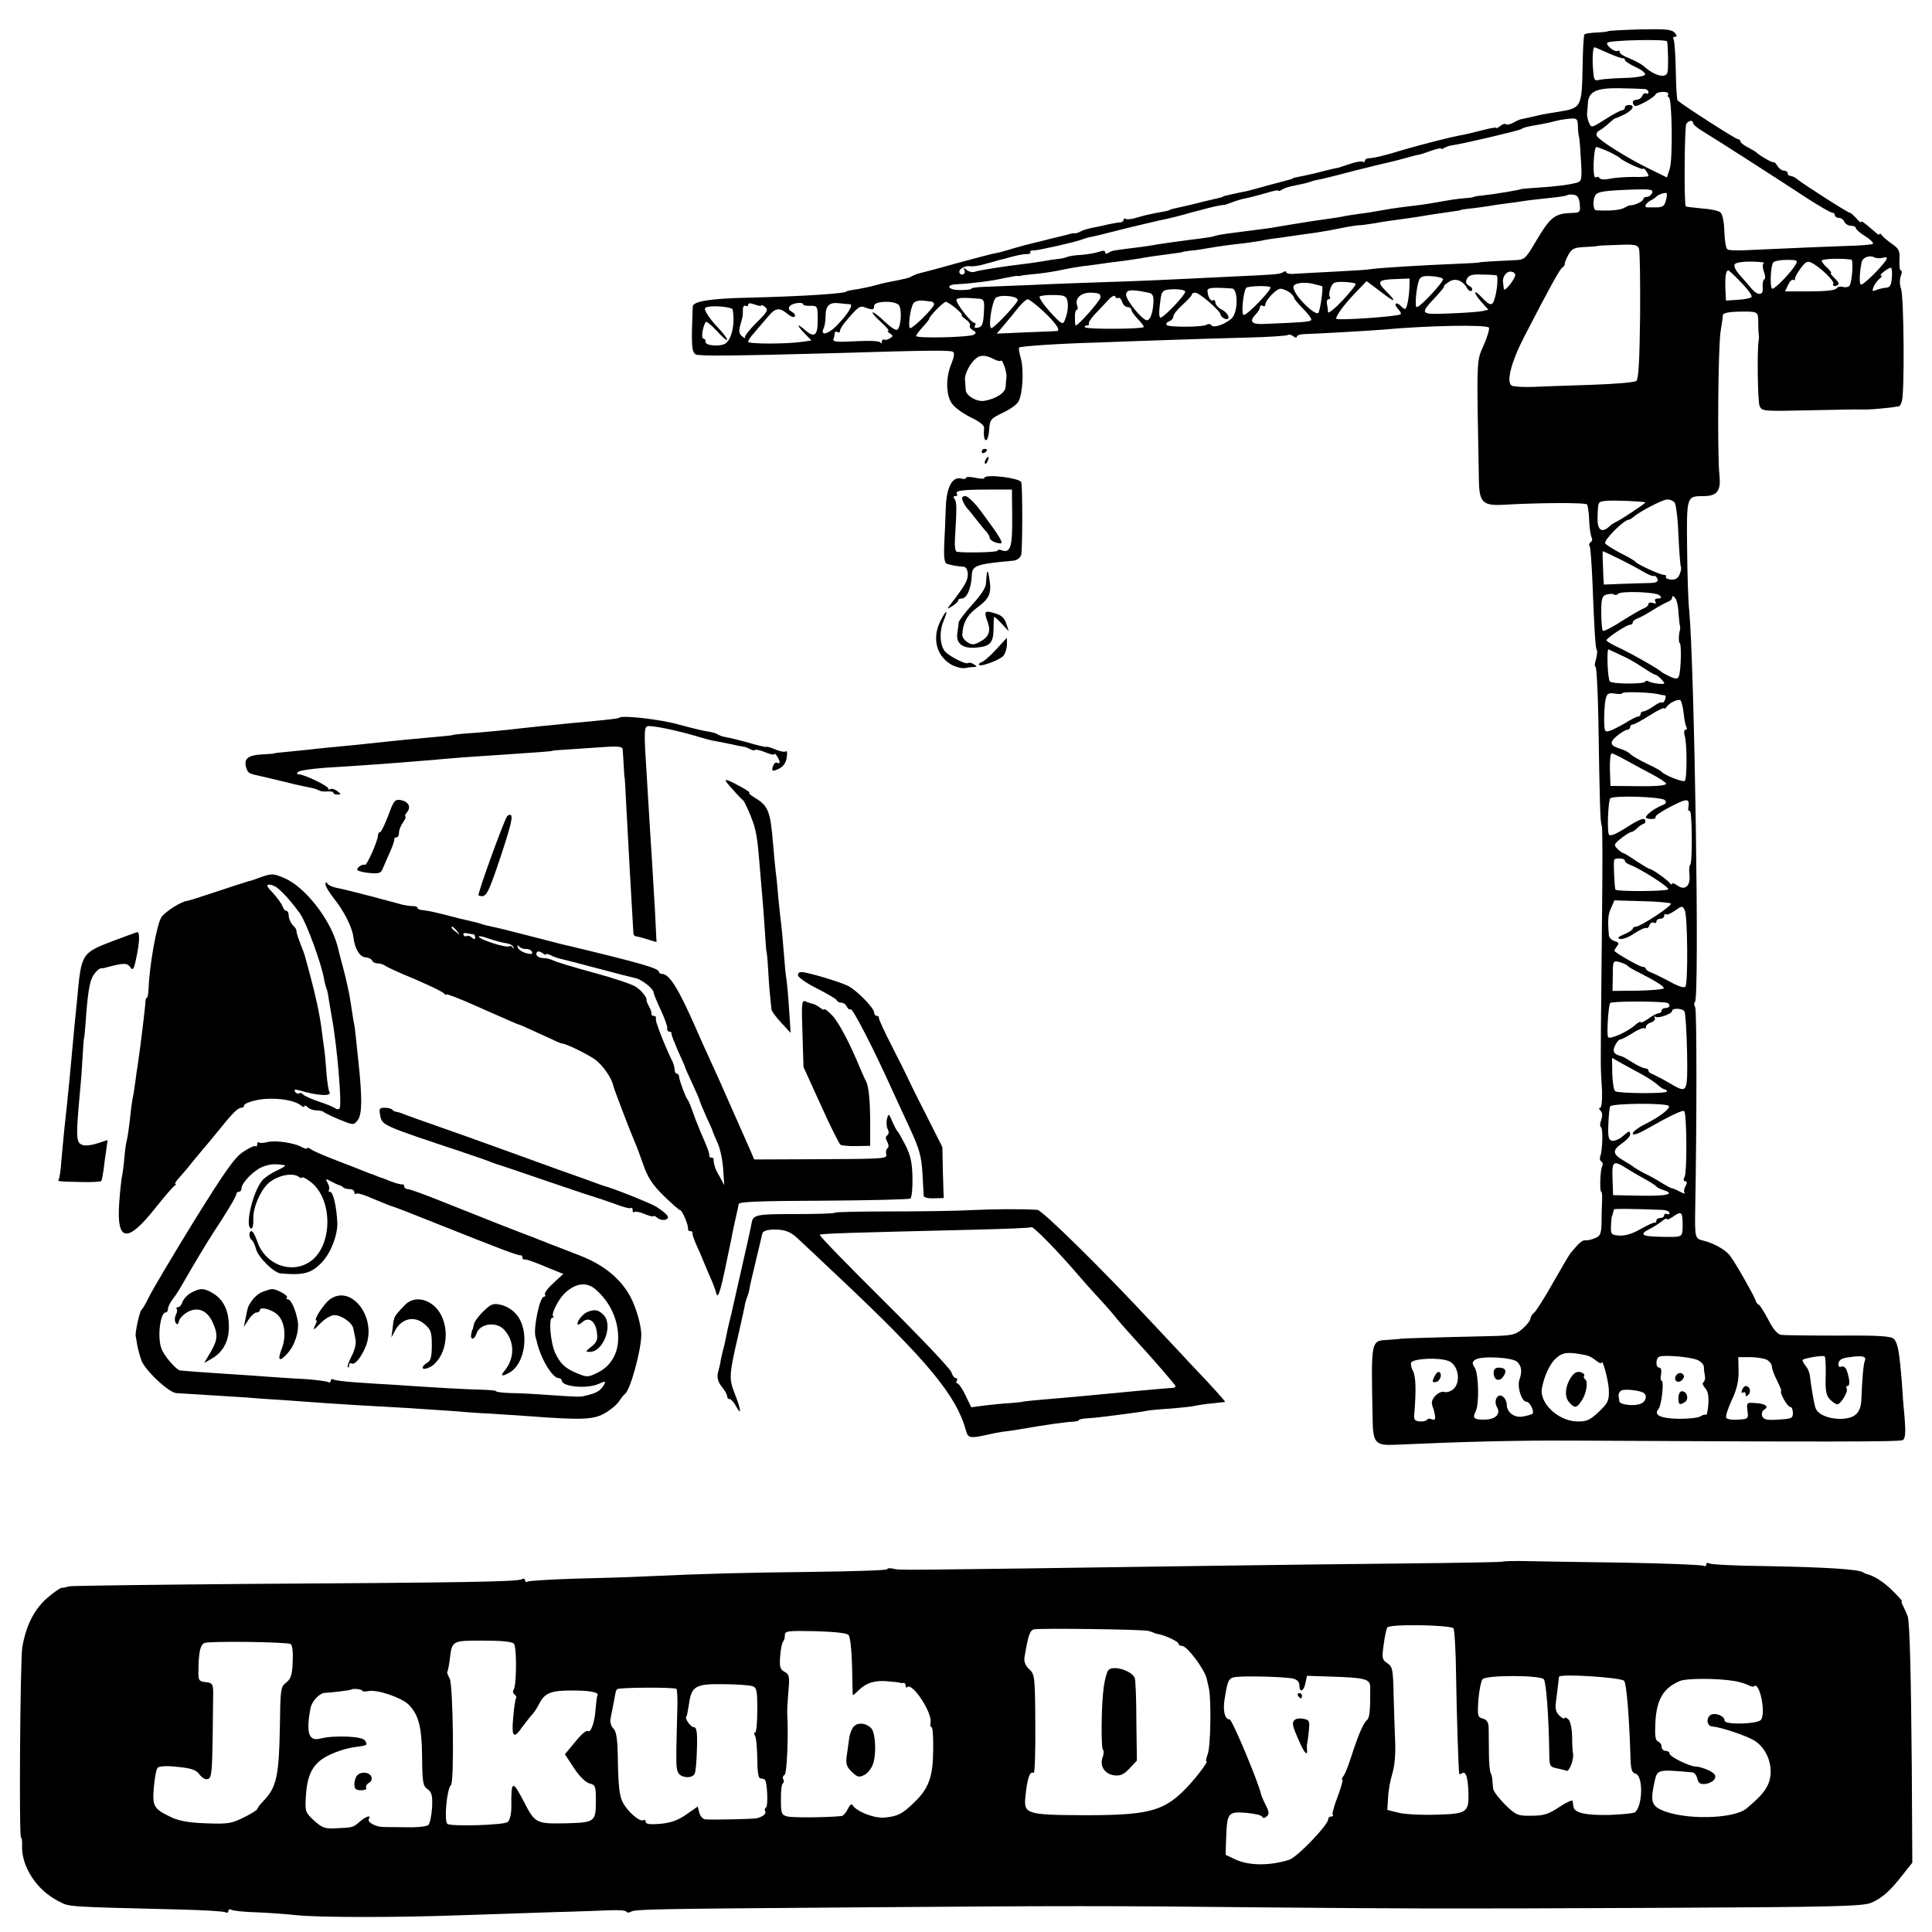 <?xml version="1.0" standalone="no"?>
<!DOCTYPE svg PUBLIC "-//W3C//DTD SVG 20010904//EN"
 "http://www.w3.org/TR/2001/REC-SVG-20010904/DTD/svg10.dtd">
<svg version="1.0" xmlns="http://www.w3.org/2000/svg"
 width="736pt" height="736pt" viewBox="0 0 736 736"
 preserveAspectRatio="xMidYMid meet">
<g transform="translate(0,736) scale(0.1,-0.1)"
fill="#000000" stroke="none">
<path d="M6125 7241 c-2 -2 -22 -4 -44 -5 -22 -1 -43 -4 -45 -7 -3 -3 -6 -57
-7 -120 -3 -158 -4 -161 -93 -175 -21 -3 -48 -8 -60 -10 -34 -8 -70 -16 -81
-18 -5 -1 -20 -7 -31 -14 -12 -6 -24 -9 -27 -5 -4 3 -13 0 -22 -7 -8 -7 -15
-10 -15 -7 0 3 -26 -2 -57 -10 -32 -8 -67 -17 -78 -18 -33 -6 -145 -34 -220
-56 -71 -22 -110 -31 -132 -32 -7 0 -13 -4 -13 -9 0 -5 -4 -7 -9 -4 -5 3 -27
-1 -50 -9 -23 -8 -43 -14 -46 -15 -3 0 -6 0 -7 -1 -2 0 -10 -2 -18 -4 -8 -2
-35 -8 -60 -15 -25 -6 -54 -12 -65 -14 -11 -2 -20 -4 -20 -5 0 -2 -7 -4 -15
-6 -8 -2 -42 -11 -75 -20 -33 -9 -64 -18 -70 -19 -5 -2 -28 -7 -50 -11 -55
-12 -55 -12 -57 -15 -2 -1 -10 -3 -18 -5 -8 -2 -35 -8 -60 -14 -41 -11 -70
-17 -110 -26 -8 -2 -15 -4 -15 -5 0 -2 -15 -5 -60 -13 -16 -3 -45 -10 -64 -16
-19 -6 -38 -8 -42 -5 -5 3 -9 1 -9 -4 0 -5 -6 -9 -12 -9 -7 0 -26 -4 -43 -7
-16 -4 -43 -10 -60 -13 -16 -3 -38 -9 -47 -14 -9 -5 -21 -9 -25 -8 -4 1 -10 0
-13 -1 -6 -2 -16 -5 -80 -20 -25 -7 -53 -13 -64 -16 -10 -2 -44 -11 -75 -20
-31 -10 -63 -18 -71 -19 -8 -1 -76 -19 -150 -39 -74 -21 -139 -38 -145 -39 -5
-2 -15 -6 -21 -9 -10 -7 -24 -10 -91 -23 -16 -3 -36 -8 -45 -11 -21 -6 -64
-15 -93 -19 -11 -2 -20 -4 -20 -5 0 -8 -166 -19 -375 -24 -143 -3 -209 -14
-211 -33 0 -5 -2 -46 -3 -91 -1 -66 2 -85 14 -92 14 -7 135 -6 540 5 353 11
429 11 440 5 7 -4 5 -19 -5 -44 -23 -53 -22 -122 2 -154 10 -15 43 -38 71 -52
32 -15 52 -30 51 -40 -3 -30 1 -51 9 -46 4 2 9 19 10 37 3 42 5 44 57 69 25
12 50 30 55 41 16 28 21 119 9 163 -6 21 -9 40 -7 42 6 5 147 15 293 19 72 3
198 7 280 10 83 3 217 7 298 9 82 2 151 7 154 10 3 3 12 1 20 -5 7 -6 13 -7
13 -2 0 5 10 9 23 10 65 2 250 13 302 17 174 16 395 20 407 8 3 -4 -5 -34 -20
-67 -28 -65 -27 -40 -18 -522 2 -76 16 -90 91 -86 141 8 316 9 321 1 3 -5 7
-32 8 -61 1 -29 6 -58 9 -64 4 -7 3 -14 -3 -18 -6 -4 -8 -11 -4 -16 3 -5 7
-62 10 -127 8 -206 12 -263 17 -268 3 -3 1 -19 -3 -35 -5 -16 -6 -29 -2 -29 4
0 9 -91 11 -202 5 -318 7 -394 13 -404 3 -5 3 -155 1 -334 -4 -393 -6 -569 -4
-605 0 -5 2 -38 4 -72 1 -37 -2 -63 -7 -63 -6 0 -5 -5 1 -11 8 -8 8 -20 3 -35
-5 -13 -6 -25 -1 -28 8 -5 6 -88 -3 -112 -3 -7 -1 -16 5 -19 5 -4 6 -11 3 -17
-8 -12 -11 -98 -4 -98 3 0 4 -17 3 -37 -1 -21 -2 -59 -2 -84 -1 -38 -5 -48
-23 -55 -13 -6 -30 -10 -38 -9 -13 1 -24 -9 -58 -50 -4 -5 -34 -56 -66 -112
-31 -56 -64 -107 -72 -114 -8 -6 -14 -17 -14 -23 0 -6 -13 -23 -30 -38 -27
-23 -38 -26 -122 -28 -224 -5 -343 -9 -343 -10 0 -1 -20 -2 -44 -4 -70 -4 -68
6 -62 -303 1 -89 11 -100 82 -97 265 12 463 17 679 16 970 -5 1247 -5 1259 2
9 6 11 27 7 80 -4 39 -9 103 -11 141 -9 111 -15 149 -30 164 -11 11 -54 14
-212 13 -109 0 -208 1 -219 3 -14 3 -31 24 -49 60 -16 30 -32 55 -35 55 -4 0
-10 8 -13 18 -7 20 -75 140 -97 169 -17 22 -61 47 -102 57 -31 7 -32 11 -30
126 6 323 6 748 0 762 -5 9 -5 19 -1 21 18 11 -2 1277 -22 1492 -4 33 -7 140
-8 238 -2 197 -2 197 62 197 53 0 68 20 61 82 -8 77 -5 495 5 548 4 25 8 51 8
58 0 10 22 15 82 15 50 0 53 -2 53 -40 0 -21 1 -42 2 -48 1 -5 1 -14 0 -20 -7
-30 -4 -233 3 -251 9 -21 13 -21 191 -17 99 2 187 4 194 3 6 0 18 0 25 0 19 0
101 8 107 10 3 1 8 2 12 1 4 0 10 9 13 20 11 33 8 401 -3 429 -5 14 -6 35 -1
48 5 12 5 22 0 22 -4 0 -6 18 -5 40 2 35 -2 43 -30 62 -17 12 -34 27 -38 33
-4 5 -8 7 -8 3 0 -5 -9 0 -19 10 -37 32 -51 43 -51 36 0 -4 -9 3 -19 15 -11
12 -21 21 -23 20 -3 -3 -183 112 -205 131 -7 5 -17 10 -23 10 -5 0 -10 5 -10
10 0 6 -7 10 -15 10 -7 0 -18 8 -24 18 -5 9 -12 16 -15 14 -6 -2 -54 26 -66
38 -3 3 -17 11 -32 19 -16 8 -28 18 -28 23 0 4 -5 8 -10 8 -8 0 -206 127 -229
147 -3 2 -6 52 -7 112 -1 60 -5 114 -8 120 -4 6 -2 11 5 11 8 0 8 4 -1 15 -11
13 -35 15 -132 13 -66 -2 -121 -5 -123 -7z m226 -39 c4 -21 5 -109 1 -119 -8
-23 -52 -10 -90 25 -8 7 -32 20 -53 29 -22 8 -39 19 -39 25 0 5 -3 7 -8 4 -10
-6 -45 21 -39 31 6 10 226 15 228 5z m-225 -44 c27 -12 52 -21 57 -20 4 1 7
-2 7 -6 0 -5 18 -17 40 -27 22 -10 39 -23 37 -29 -2 -6 -35 -12 -77 -13 -40
-1 -83 -4 -96 -7 -20 -5 -22 -2 -25 37 -4 41 -1 87 5 87 2 0 25 -10 52 -22z
m137 -137 c9 0 17 -6 17 -12 0 -5 -4 -8 -9 -5 -5 3 -11 -1 -15 -9 -3 -8 -12
-15 -21 -15 -15 0 -20 -12 -8 -23 6 -7 76 31 81 45 2 4 15 8 28 8 14 0 22 -4
19 -10 -3 -5 -2 -10 2 -10 13 0 16 -235 4 -273 l-11 -33 -73 36 c-83 41 -181
103 -193 121 -5 8 -1 17 11 23 10 6 27 19 37 29 10 9 20 17 23 17 3 0 19 7 35
15 32 17 40 35 15 35 -8 0 -15 -4 -15 -10 0 -5 -5 -10 -10 -10 -6 0 -35 -15
-64 -34 -53 -34 -54 -34 -63 -13 -5 12 -8 28 -7 35 1 6 2 23 3 37 2 46 31 60
118 59 43 -1 86 -2 96 -3z m-252 -138 c0 -16 2 -37 5 -48 2 -11 5 -53 7 -92 4
-62 2 -73 -13 -78 -25 -8 -85 -16 -155 -20 -33 -2 -60 -5 -60 -5 0 -3 -102
-20 -150 -25 -16 -1 -30 -4 -30 -5 0 -1 -16 -4 -35 -5 -33 -3 -53 -6 -125 -19
-16 -3 -52 -8 -80 -11 -27 -3 -61 -8 -75 -10 -73 -13 -98 -17 -125 -20 -16 -2
-39 -6 -51 -8 -12 -3 -45 -8 -74 -12 -29 -4 -62 -9 -74 -11 -11 -2 -36 -6 -56
-9 -20 -3 -47 -8 -60 -10 -14 -3 -45 -7 -70 -10 -25 -3 -63 -8 -85 -11 -43 -5
-80 -12 -80 -14 0 -1 -35 -7 -95 -14 -46 -6 -119 -16 -150 -22 -14 -2 -47 -7
-75 -10 -71 -9 -69 -9 -82 -17 -7 -5 -13 -4 -13 2 0 7 -8 7 -23 2 -13 -5 -44
-10 -68 -12 -24 -1 -48 -5 -54 -8 -5 -2 -19 -6 -31 -7 -12 -1 -39 -5 -60 -9
-22 -4 -52 -8 -69 -10 -83 -10 -175 -24 -194 -31 -7 -2 -21 1 -29 8 -11 9 -14
9 -9 1 4 -6 3 -14 -2 -17 -5 -4 -12 -2 -15 3 -8 13 17 30 39 27 11 -2 38 2 60
9 22 6 45 12 50 14 6 1 28 7 50 13 22 6 48 11 58 10 9 0 15 3 12 7 -2 5 3 8
13 7 17 0 152 30 182 41 8 3 23 8 33 10 10 1 73 17 140 34 67 16 133 32 147
34 14 3 59 14 100 26 41 11 84 22 95 24 11 2 21 4 23 4 1 1 3 1 5 0 1 0 14 4
30 10 15 6 38 13 50 15 12 2 46 11 75 19 28 9 52 14 52 11 0 -3 6 -2 13 3 13
8 19 10 62 19 17 3 37 8 45 11 8 3 22 7 30 8 8 1 70 16 137 34 67 17 130 32
140 34 10 2 36 9 58 15 22 6 43 12 47 12 4 0 26 7 48 15 22 8 40 12 40 9 0 -3
6 -2 13 3 6 4 21 9 32 10 38 5 250 55 260 61 11 7 24 10 72 18 18 3 44 9 59
13 15 4 40 8 56 9 24 2 28 -1 29 -25z m439 8 c0 -5 17 -20 38 -32 45 -27 285
-181 399 -256 45 -29 87 -53 92 -53 6 0 11 -4 11 -10 0 -5 7 -10 15 -10 9 0
18 -7 21 -15 4 -8 15 -15 25 -15 10 0 19 -4 19 -9 0 -5 16 -19 36 -31 19 -12
32 -25 29 -29 -4 -3 -50 -7 -103 -8 -86 -3 -156 -6 -379 -16 -34 -2 -67 -1
-72 3 -6 3 -11 34 -12 68 -1 37 -7 66 -15 73 -7 6 -39 13 -71 15 -31 3 -59 6
-61 8 -7 8 -5 303 2 314 9 14 26 16 26 3z m-323 -108 c21 -10 40 -21 43 -24
10 -12 90 -49 90 -42 0 8 20 -18 20 -27 0 -3 -26 -5 -58 -4 -31 0 -72 -3 -90
-7 -17 -4 -35 -3 -38 2 -3 5 -10 7 -15 3 -6 -3 -9 18 -8 55 1 34 6 61 10 61 5
0 25 -8 46 -17z m167 -158 c-4 -8 -12 -15 -20 -15 -8 0 -14 -4 -14 -9 0 -8
-36 -25 -50 -23 -3 0 -14 -5 -25 -11 -16 -8 -57 -11 -105 -8 -12 1 -13 41 -2
58 8 13 35 17 144 21 66 2 77 0 72 -13z m52 -30 c-5 -20 -13 -25 -36 -25 -17
0 -32 0 -35 0 -13 0 -6 15 11 25 11 5 21 13 24 16 7 8 34 17 39 13 2 -2 1 -15
-3 -29z m-328 -12 c3 -30 1 -33 -25 -34 -71 -2 -85 -13 -143 -110 -38 -65 -43
-69 -78 -70 -67 -3 -137 -7 -137 -9 0 -1 -38 -3 -85 -5 -124 -5 -291 -15 -325
-20 -16 -3 -82 -7 -145 -10 -63 -3 -130 -7 -147 -8 -18 -2 -33 1 -33 6 0 4 -6
5 -12 0 -13 -8 -27 -9 -203 -17 -283 -14 -352 -17 -485 -21 -80 -3 -206 -7
-280 -11 -74 -3 -154 -6 -177 -7 -24 -1 -43 -4 -43 -7 0 -3 -20 -5 -44 -5 -44
0 -56 20 -13 22 58 3 138 13 180 23 26 5 50 10 54 9 5 -1 10 -1 13 1 3 1 21 3
40 5 38 3 91 11 130 20 14 3 43 8 65 11 22 2 54 7 70 9 17 3 50 7 75 10 25 3
56 8 70 10 24 5 74 12 135 20 17 2 30 4 30 5 0 1 14 3 30 5 17 1 48 6 70 10
41 7 68 11 140 19 22 3 49 7 60 9 11 3 43 8 70 11 28 4 61 9 75 11 14 2 43 6
65 9 39 6 60 10 120 22 17 3 37 6 45 6 8 0 35 4 60 8 25 5 69 11 99 15 30 4
63 9 75 11 19 4 84 13 131 20 11 1 20 3 20 4 0 1 14 3 30 5 17 1 48 6 70 9 22
4 56 9 75 11 19 2 51 7 70 10 19 3 62 7 95 11 33 3 62 8 65 10 2 3 13 4 25 2
15 -2 21 -12 23 -35z m226 -171 c3 -9 5 -124 4 -255 -2 -172 -6 -241 -14 -248
-7 -6 -84 -12 -171 -15 -87 -3 -188 -6 -225 -8 -37 -1 -72 1 -79 5 -22 13 -2
91 49 189 95 184 134 255 144 261 5 3 9 9 9 13 -1 3 5 19 13 34 13 24 21 29
63 31 26 1 48 3 49 4 1 1 36 3 77 4 65 3 76 0 81 -15z m929 -34 c15 4 18 2 12
-9 -19 -29 -89 -98 -96 -93 -7 4 -5 44 3 86 4 17 30 27 47 18 8 -4 23 -5 34
-2z m-120 -7 c8 -1 3 -83 -7 -99 -3 -5 -15 -8 -25 -5 -10 3 -22 0 -25 -6 -5
-7 -44 -11 -101 -11 l-95 0 12 25 c6 13 15 22 20 19 5 -3 7 -2 6 3 -2 4 8 22
21 40 20 27 27 30 44 21 33 -17 87 -70 81 -79 -6 -10 10 -12 19 -3 4 4 -3 15
-15 25 -11 11 -17 19 -13 19 4 0 -2 8 -13 19 -12 10 -22 23 -22 28 0 7 70 10
113 4z m-339 -10 c5 -1 7 -4 3 -7 -3 -3 -2 -17 3 -30 5 -13 6 -26 1 -28 -5 -3
-7 -17 -6 -31 4 -31 -18 -33 -43 -4 -9 11 -29 34 -44 51 -18 20 -24 35 -19 42
8 9 55 12 105 7z m127 -8 c-16 -29 -78 -93 -89 -93 -10 0 -8 82 3 100 3 5 26
10 51 10 40 0 44 -2 35 -17z m366 -50 c-2 -30 -7 -38 -22 -39 -11 -1 -28 -5
-38 -9 -14 -6 -16 -4 -10 11 4 11 14 24 22 31 9 7 12 13 7 13 -11 0 25 29 37
30 4 0 6 -17 4 -37z m-1435 7 c-5 -20 -42 -64 -43 -51 -1 6 -2 17 -3 24 -4 22
13 45 31 42 10 -1 17 -8 15 -15z m862 -27 c25 -26 43 -50 38 -55 -4 -4 -28 -9
-52 -10 l-45 -3 -2 45 c-2 45 2 70 11 70 3 0 25 -21 50 -47z m-933 28 c7 -1 3
-57 -7 -88 -8 -30 -18 -29 -49 4 -14 15 -25 23 -25 18 0 -6 11 -22 25 -37 l25
-28 -22 -5 c-13 -3 -69 -7 -125 -9 -116 -5 -117 -4 -49 68 18 20 31 36 27 36
-3 0 4 7 17 15 24 18 54 8 71 -23 5 -9 13 -13 18 -9 4 5 0 13 -10 18 -13 8
-15 15 -8 28 7 13 21 17 58 15 26 0 51 -2 54 -3z m-204 -14 c5 -8 -86 -107
-100 -107 -8 0 -2 75 9 103 5 13 16 17 46 15 22 -1 42 -6 45 -11z m-128 -35
c-1 -20 -4 -48 -8 -61 -6 -22 -8 -23 -23 -8 -8 9 -18 13 -21 10 -3 -3 1 -12 9
-20 8 -9 13 -18 10 -20 -8 -9 -246 -25 -246 -17 0 12 30 53 70 95 l46 48 52
-39 c58 -45 67 -44 21 2 -36 36 -29 43 41 45 l50 2 -1 -37z m-333 8 c7 0 -7
-95 -14 -102 -11 -11 -79 53 -92 87 -6 16 -3 21 19 26 14 3 39 2 56 -3 16 -4
30 -8 31 -8z m128 9 c3 -3 -19 -31 -49 -63 -30 -32 -55 -52 -56 -45 0 8 -2 22
-4 32 -2 9 1 17 6 17 6 0 8 4 5 9 -4 5 -2 20 3 34 8 21 15 24 50 23 22 -1 43
-4 45 -7z m-471 -18 c24 -1 24 -91 -1 -114 -25 -23 -70 -38 -77 -26 -4 5 -12
6 -18 2 -16 -10 -147 -10 -153 -1 -3 5 2 11 10 14 9 3 16 12 16 19 0 7 16 27
35 44 19 17 35 34 35 38 0 5 6 8 14 8 15 0 96 -70 96 -84 0 -5 7 -11 15 -15
25 -9 17 20 -10 34 -14 7 -25 20 -25 27 0 8 -4 12 -9 9 -9 -6 -21 16 -21 37 0
11 20 13 93 8z m147 4 c0 -14 -88 -105 -102 -105 -10 0 -3 84 9 103 5 8 93 10
93 2z m-465 -20 c16 -3 20 -11 19 -37 -2 -39 -12 -68 -25 -68 -17 0 -78 75
-79 96 0 21 17 23 85 9z m140 5 c5 -9 -81 -100 -94 -100 -5 0 -6 16 -4 36 6
52 7 58 17 66 13 9 75 8 81 -2z m398 -4 c9 -7 17 -17 17 -21 0 -4 16 -23 35
-42 19 -19 33 -38 30 -42 -4 -7 -27 -9 -177 -15 -51 -3 -61 9 -33 38 8 8 15
20 15 26 0 6 5 8 10 5 6 -3 10 -2 10 3 0 18 42 62 58 62 9 0 25 -7 35 -14z
m-721 -20 c-3 -14 -84 -106 -94 -106 -2 0 -3 14 -3 30 -1 17 3 30 7 30 4 0 5
6 2 14 -11 29 13 52 53 51 31 -1 37 -5 35 -19z m-315 -10 c-3 -14 -89 -105
-100 -106 -14 0 2 104 17 116 19 13 86 6 83 -10z m189 -1 c5 -22 1 -50 -11
-78 -6 -15 -14 -10 -55 35 -26 29 -44 56 -39 59 6 3 30 6 55 5 36 0 46 -4 50
-21z m194 10 c5 3 11 -4 15 -15 3 -11 13 -20 21 -20 8 0 14 -5 14 -10 0 -6 12
-22 26 -37 14 -14 23 -27 21 -29 -8 -8 -216 -9 -223 -1 -4 4 -1 7 6 7 7 0 11
3 8 6 -3 3 6 18 20 34 15 15 38 40 52 55 13 15 26 22 28 16 2 -6 7 -9 12 -6z
m-529 -3 c18 -2 20 -8 17 -54 -2 -42 -7 -54 -22 -56 -11 -3 -16 0 -12 7 4 6 3
11 -2 11 -13 0 -74 79 -68 89 5 7 26 8 87 3z m-183 -11 c6 0 11 -6 10 -12 -4
-15 -79 -89 -90 -89 -11 0 0 81 13 96 5 6 19 10 32 9 12 -1 28 -3 35 -4z m430
-40 c43 -41 62 -68 50 -72 -2 0 -54 -3 -117 -5 l-114 -5 29 34 c16 19 40 48
54 66 14 17 30 31 35 31 6 0 34 -22 63 -49z m-1078 25 c0 4 7 1 15 -6 13 -10
8 -19 -34 -60 -27 -27 -46 -52 -43 -56 4 -5 0 -3 -10 4 -13 10 -14 20 -8 43
10 35 10 33 10 60 0 11 5 17 10 14 6 -3 10 -2 10 4 0 7 8 7 25 1 14 -5 25 -7
25 -4z m160 4 c0 -3 12 -6 28 -5 26 0 27 -2 27 -52 1 -60 -12 -72 -46 -42 -33
29 -37 23 -5 -10 l27 -28 -33 -5 c-61 -9 -208 -9 -208 0 0 5 10 20 23 34 12
14 35 41 52 61 30 36 44 37 78 9 9 -8 20 -12 24 -8 5 4 0 12 -10 18 -13 7 -15
13 -8 22 10 12 51 17 51 6z m178 1 c15 -1 -9 -39 -53 -84 -32 -31 -60 -37 -48
-9 5 9 8 31 8 47 0 40 14 54 50 50 17 -2 36 -4 43 -4z m185 -2 c14 -13 10 -86
-5 -95 -5 -4 -26 10 -47 30 -20 20 -41 36 -46 36 -5 0 8 -16 29 -35 21 -19 35
-35 30 -35 -5 0 -2 -5 6 -10 13 -9 13 -11 0 -19 -8 -5 -18 -7 -22 -5 -4 3 -8
-1 -9 -8 0 -7 -2 -8 -5 -3 -2 6 -39 8 -94 5 -73 -4 -89 -2 -85 8 3 8 5 18 5
23 0 6 5 7 10 4 6 -3 10 -1 10 4 0 6 8 20 18 32 49 59 58 66 77 58 30 -11 35
-10 35 6 0 18 74 21 93 4z m219 -14 c16 -14 26 -25 22 -25 -5 0 2 -7 14 -16
12 -8 20 -19 17 -24 -3 -5 2 -13 11 -18 13 -7 14 -11 4 -17 -16 -10 -220 -15
-220 -5 0 4 11 19 25 34 14 15 25 29 25 32 0 9 54 64 63 64 5 0 22 -11 39 -25z
m-851 -4 c11 -59 -6 -124 -34 -133 -26 -9 -72 -3 -69 10 1 6 -3 12 -8 12 -10
0 -4 42 8 63 2 5 22 -11 43 -34 22 -24 39 -39 39 -33 0 5 -15 25 -33 44 -19
19 -39 45 -45 57 -11 19 -9 22 11 25 30 4 87 -3 88 -11z m997 -190 c11 -6 22
-8 25 -5 6 6 24 -46 21 -63 -1 -7 -2 -24 -3 -37 -1 -22 -36 -45 -81 -53 -28
-5 -70 19 -71 41 -1 11 -2 30 -3 41 -1 22 21 64 44 81 16 13 38 11 68 -5z
m2480 -545 c2 -3 -96 -68 -113 -75 -5 -2 -18 -10 -27 -19 -28 -24 -44 -9 -42
39 2 60 1 57 32 61 28 3 145 -2 150 -6z m111 0 c6 -7 13 -63 15 -125 3 -61 7
-115 9 -119 3 -4 1 -17 -4 -29 -6 -16 -16 -22 -33 -21 -13 1 -22 6 -20 10 3 4
0 8 -7 8 -15 0 -102 40 -109 50 -3 4 -28 19 -57 33 -28 15 -54 31 -58 37 -7
11 71 90 90 90 3 0 11 5 18 11 23 20 109 65 127 66 10 1 23 -4 29 -11z m-217
-212 c29 -14 71 -36 93 -49 21 -13 42 -22 46 -19 4 2 9 -3 13 -11 4 -11 -3
-15 -27 -16 -18 0 -65 -2 -104 -3 l-73 -3 -2 31 c-3 76 -4 96 -1 96 1 0 26
-12 55 -26z m160 -142 c9 -9 8 -12 -6 -12 -10 0 -14 -4 -10 -12 5 -8 2 -9 -9
-5 -10 3 -17 2 -17 -4 0 -5 -8 -13 -17 -16 -10 -4 -48 -26 -85 -49 -36 -24
-69 -40 -72 -37 -3 4 -6 35 -6 69 0 54 3 64 20 69 11 3 24 4 29 0 5 -3 12 -2
14 2 8 13 146 8 159 -5z m72 -63 c2 -24 4 -48 6 -54 1 -5 1 -12 0 -15 -5 -13
-6 -50 -1 -50 7 0 5 -105 -3 -125 -4 -12 -10 -13 -33 -3 -15 7 -30 15 -33 18
-10 11 -127 77 -168 95 -23 11 -42 22 -42 26 0 8 76 59 90 59 5 0 10 4 10 9 0
5 8 11 18 15 9 3 35 17 57 31 22 14 48 28 58 32 9 3 17 10 17 16 0 8 3 8 11 0
6 -6 12 -30 13 -54z m-219 -165 c22 -9 59 -30 82 -46 23 -15 44 -28 48 -28 7
0 35 -26 35 -33 0 -6 -47 0 -59 7 -5 4 -12 3 -14 -1 -6 -10 -125 -9 -134 1 -9
9 -13 127 -5 122 4 -2 25 -12 47 -22z m140 -148 c11 -3 23 -5 27 -5 4 -1 5 -8
1 -16 -3 -9 -8 -14 -11 -11 -2 3 -17 -3 -32 -14 -16 -11 -33 -20 -39 -20 -6 0
-11 -4 -11 -10 0 -5 -5 -10 -10 -10 -6 0 -27 -11 -48 -24 -20 -12 -47 -26 -59
-30 -20 -6 -21 -3 -22 41 0 26 2 61 5 76 5 25 10 28 35 25 16 -3 29 -2 29 1 0
7 102 4 135 -3z m99 -73 c2 -23 7 -46 10 -52 4 -6 3 -11 -3 -11 -6 0 -7 -11
-2 -27 8 -34 8 -160 -1 -168 -6 -6 -78 22 -88 35 -3 4 -27 17 -55 30 -27 13
-56 30 -63 36 -6 7 -22 16 -35 20 -44 13 -48 24 -18 50 16 13 34 24 40 24 6 0
11 5 11 10 0 6 5 10 10 10 6 0 35 16 65 35 30 19 55 31 55 27 0 -4 4 -2 8 4
11 17 46 33 54 26 4 -4 9 -26 12 -49z m-218 -180 c27 -15 71 -39 98 -53 27
-14 51 -30 53 -35 2 -7 -34 -11 -104 -10 l-108 1 -2 62 c-1 34 2 62 7 62 4 0
29 -12 56 -27z m146 -151 c8 -8 6 -14 -13 -21 -28 -12 -59 -35 -59 -45 0 -3 9
-6 21 -6 11 0 18 3 16 8 -3 4 24 22 59 40 65 33 72 32 65 -10 0 -5 2 -8 7 -8
8 0 10 -196 1 -204 -4 -4 -5 -20 -3 -37 5 -43 -16 -63 -45 -43 -11 8 -21 12
-21 7 0 -4 -4 -3 -8 2 -9 13 -69 55 -78 55 -3 0 -26 14 -51 30 -24 17 -46 30
-49 30 -3 0 -13 7 -22 16 -15 15 -14 18 13 40 17 13 34 24 38 24 5 0 15 6 23
14 7 8 19 16 26 18 6 2 8 9 4 16 -4 7 -26 -2 -68 -29 -42 -27 -64 -36 -69 -28
-7 12 -3 124 5 137 8 13 195 7 208 -6z m-152 -231 c0 -5 8 -11 18 -15 38 -13
154 -87 147 -94 -8 -8 -196 -9 -201 -1 -3 6 -8 95 -5 112 1 10 41 9 41 -2z
m175 -163 c8 -7 -114 -87 -132 -88 -7 0 -13 -4 -13 -8 0 -4 -15 -14 -32 -21
-24 -10 -29 -15 -16 -18 9 -2 34 7 54 21 21 14 41 23 45 21 4 -3 10 2 13 11 3
8 10 12 16 9 5 -3 10 -1 10 4 0 6 7 11 15 11 8 0 15 5 15 12 0 6 3 8 6 5 4 -4
19 3 35 14 27 19 28 19 37 2 11 -21 13 -274 3 -291 -4 -7 -25 -1 -61 19 -30
16 -63 32 -72 35 -10 4 -18 10 -18 13 0 4 -6 8 -13 8 -10 0 -88 44 -106 59 -2
2 2 10 8 18 10 12 8 16 -8 21 -12 3 -22 14 -22 23 -5 58 -3 80 9 104 l12 28
105 -3 c57 -1 107 -6 110 -9z m-165 -237 c3 -4 21 -15 40 -24 65 -33 101 -55
98 -62 -2 -4 -46 -8 -99 -9 l-96 -1 1 58 c0 57 1 58 26 52 13 -4 27 -10 30
-14z m143 -140 c21 -1 23 -21 2 -21 -8 0 -15 -4 -15 -10 0 -5 -5 -10 -11 -10
-6 0 -24 -9 -40 -21 -16 -11 -29 -17 -29 -13 0 4 -10 -1 -22 -12 -30 -26 -96
-55 -102 -45 -6 9 1 119 8 130 4 6 145 8 209 2z m74 -34 c4 -7 8 -76 10 -154
2 -161 3 -160 -69 -118 -24 14 -51 28 -60 32 -10 3 -18 9 -18 14 0 5 -6 9 -12
9 -7 0 -29 10 -48 22 -19 12 -37 23 -40 23 -33 9 -38 18 -28 41 6 13 15 24 20
24 5 0 26 11 47 24 21 14 42 22 45 19 3 -4 6 -1 6 5 0 6 9 14 20 17 11 4 17
11 14 17 -4 6 -2 8 4 4 11 -6 62 12 62 23 0 12 40 10 47 -2z m-162 -240 c22
-12 49 -30 59 -39 11 -10 23 -18 28 -18 4 0 8 -4 8 -8 0 -9 -182 -8 -197 1 -5
3 -10 33 -11 66 l-1 61 37 -21 c20 -11 55 -30 77 -42z m102 -120 c8 -9 -33
-41 -89 -69 -26 -13 -48 -29 -48 -36 0 -8 18 -3 53 17 88 50 138 74 143 68 10
-9 11 -231 2 -249 -6 -12 -5 -18 2 -18 7 0 8 -6 1 -19 -6 -10 -7 -22 -3 -26 4
-4 -4 -2 -18 5 -14 8 -27 13 -30 13 -3 0 -21 9 -40 21 -19 12 -48 28 -65 36
-16 8 -34 19 -40 23 -5 5 -25 17 -42 27 -41 24 -41 39 -3 65 16 11 30 26 30
33 0 16 -3 15 -29 -7 -12 -11 -30 -18 -39 -17 -14 3 -17 13 -15 62 1 32 4 63
7 69 4 12 211 14 223 2z m-162 -237 c17 -11 48 -29 70 -41 22 -12 42 -25 45
-29 3 -4 15 -10 28 -14 46 -15 10 -23 -90 -21 l-103 2 -2 61 c-3 69 3 73 52
42z m138 -159 c15 -1 27 -6 27 -12 0 -5 -4 -7 -10 -4 -5 3 -10 1 -10 -4 0 -6
-7 -11 -15 -11 -8 0 -15 -4 -15 -10 0 -5 -3 -9 -7 -8 -5 1 -28 -10 -53 -24
-29 -17 -58 -26 -79 -25 -32 2 -35 4 -34 35 1 17 2 34 3 37 2 3 4 10 5 15 1 6
3 11 4 13 1 3 79 2 184 -2z m77 -56 c0 -46 -1 -47 -50 -47 -106 0 -123 7 -72
32 15 8 35 21 45 29 9 8 17 11 17 7 0 -4 10 0 22 8 33 24 38 20 38 -29z m-367
-498 c10 -2 27 -11 37 -20 11 -9 20 -13 21 -9 2 24 28 -71 28 -106 1 -38 -4
-48 -39 -81 -34 -32 -47 -37 -83 -36 -72 2 -144 71 -133 127 10 51 31 94 55
115 25 22 46 24 114 10z m421 -17 c14 -5 26 -17 27 -27 0 -10 2 -26 4 -35 2
-10 -1 -20 -6 -24 -5 -3 -2 -12 6 -21 11 -11 15 -30 13 -62 -2 -25 -6 -44 -9
-41 -3 3 -12 0 -20 -5 -8 -6 -44 -10 -81 -10 -71 1 -100 14 -80 37 12 15 22
108 12 108 -4 0 -5 11 -2 25 2 15 0 25 -7 25 -15 0 -14 37 1 42 20 7 114 -1
142 -12z m491 -61 c-2 -58 2 -76 17 -91 10 -10 22 -18 27 -18 13 0 43 49 36
60 -3 6 -2 10 3 10 10 0 9 24 -2 57 -4 13 -13 20 -21 17 -9 -4 -13 1 -11 13 2
13 14 20 43 23 48 7 64 3 57 -14 -5 -13 -10 -65 -13 -146 -2 -51 -22 -72 -73
-75 -49 -2 -94 16 -102 42 -6 18 -16 79 -21 120 -1 13 -8 30 -16 39 -8 10 -13
20 -12 23 2 6 74 19 84 14 3 -1 5 -35 4 -74z m-1439 57 c41 -13 52 -86 17
-111 -10 -7 -23 -10 -30 -8 -19 7 -52 -24 -48 -45 2 -9 4 -17 5 -17 1 0 3 -11
6 -24 3 -17 1 -22 -11 -18 -8 4 -17 3 -19 -2 -3 -4 -15 -7 -28 -6 -19 2 -23 7
-20 31 7 89 6 141 -6 163 -7 13 -9 28 -5 32 15 14 102 18 139 5z m264 -4 c17
-17 19 -37 8 -69 -9 -28 9 -83 27 -83 13 0 31 -37 23 -46 -3 -2 -18 -7 -35
-10 -33 -7 -63 15 -63 45 0 10 -6 24 -14 30 -20 17 -38 -15 -23 -40 15 -25 -5
-46 -45 -47 -42 -1 -50 5 -37 30 15 28 12 143 -3 168 -11 17 -10 22 2 30 23
16 142 9 160 -8z m951 8 c10 -6 19 -17 19 -26 0 -8 9 -33 20 -54 11 -22 18
-40 15 -40 -3 0 1 -13 10 -30 9 -16 20 -30 25 -30 6 0 10 -10 10 -23 0 -20 -5
-22 -55 -25 -44 -3 -56 0 -62 13 -3 10 0 21 8 25 19 12 5 23 -35 25 -32 3 -33
1 -29 -29 4 -31 3 -32 -36 -34 -21 -2 -42 1 -45 7 -3 5 6 35 21 67 20 42 27
74 26 112 l-1 52 45 0 c24 0 53 -5 64 -10z m-470 -126 c16 -10 9 -35 -12 -42
-25 -10 -78 -3 -80 9 -1 5 -2 15 -3 22 -1 6 3 15 9 19 10 8 70 2 86 -8z"/>
<path d="M5985 2113 c-23 -34 -26 -75 -7 -95 20 -24 29 -23 48 7 18 28 25 73
12 81 -4 3 -6 9 -3 14 3 4 -4 10 -15 13 -13 3 -24 -3 -35 -20z"/>
<path d="M6385 2120 c-11 -17 5 -32 21 -19 7 6 11 15 8 20 -7 12 -21 11 -29
-1z"/>
<path d="M6394 2035 c0 -27 4 -29 25 -16 16 11 8 41 -12 41 -7 0 -13 -11 -13
-25z"/>
<path d="M5464 2115 c-9 -19 -8 -22 5 -20 17 2 27 30 14 38 -5 3 -13 -5 -19
-18z"/>
<path d="M5690 2131 c0 -28 21 -37 36 -16 16 22 10 35 -17 35 -12 0 -19 -7
-19 -19z"/>
<path d="M6636 2064 c-3 -8 -2 -12 4 -9 6 3 10 1 10 -6 0 -10 3 -10 11 -2 11
11 5 33 -11 33 -4 0 -11 -7 -14 -16z"/>
<path d="M3740 5639 c0 -5 5 -7 10 -4 6 3 10 8 10 11 0 2 -4 4 -10 4 -5 0 -10
-5 -10 -11z"/>
<path d="M3755 5609 c-4 -6 -5 -12 -2 -15 2 -3 7 2 10 11 7 17 1 20 -8 4z"/>
<path d="M3680 5540 c0 -5 -8 -6 -18 -3 -34 8 -56 -31 -59 -110 -1 -40 -4
-103 -6 -141 -2 -47 1 -70 9 -73 15 -6 44 -11 65 -12 9 -1 15 -11 16 -28 0
-25 -10 -43 -71 -122 -9 -12 -8 -12 12 0 12 8 22 17 22 21 0 5 6 8 14 8 19 0
36 39 38 87 1 39 16 44 157 57 14 1 27 10 31 21 5 15 6 240 1 277 -2 17 -141
34 -141 17 0 -4 -16 -3 -35 1 -19 4 -35 4 -35 0z m176 -153 c1 -111 -7 -136
-41 -123 -8 3 -15 2 -15 -2 0 -6 -121 -9 -155 -4 -6 1 -9 23 -7 49 7 120 7
139 -1 151 -6 8 -5 12 2 12 7 0 10 4 6 9 -7 12 21 16 125 16 l85 0 1 -108z"/>
<path d="M3667 5453 c4 -10 12 -23 17 -29 6 -6 22 -26 36 -44 14 -18 31 -39
38 -46 6 -7 12 -17 12 -22 0 -10 23 -22 42 -22 12 0 -5 28 -71 117 -25 35 -54
63 -63 63 -12 0 -15 -5 -11 -17z"/>
<path d="M3760 5180 c-1 -8 -3 -27 -4 -42 0 -17 -20 -46 -52 -81 -28 -31 -51
-61 -52 -69 0 -7 -3 -25 -5 -40 -6 -40 21 -60 73 -55 53 5 64 18 65 72 0 25 1
45 3 45 2 0 15 -12 29 -27 l26 -28 -8 25 c-9 28 -19 37 -53 46 -31 9 -34 3
-20 -34 14 -38 5 -60 -33 -79 -19 -10 -28 -10 -44 1 -11 7 -20 20 -19 27 1 44
19 77 56 104 48 35 56 55 47 110 -3 22 -7 33 -9 25z"/>
<path d="M3582 4993 c-33 -67 -13 -136 46 -167 16 -8 37 -13 48 -11 10 2 26 4
34 4 13 1 13 3 0 10 -8 6 -18 8 -22 5 -9 -6 -66 23 -86 42 -21 22 -25 76 -8
117 20 48 12 48 -12 0z"/>
<path d="M3795 4886 c-22 -24 -47 -46 -55 -48 -8 -3 -13 -8 -10 -11 7 -8 76
18 92 34 7 8 13 26 14 42 0 15 0 27 0 27 -1 0 -19 -20 -41 -44z"/>
<path d="M2359 4626 c-4 -4 -43 -8 -184 -21 -83 -8 -161 -16 -195 -20 -38 -5
-151 -16 -215 -20 -22 -2 -40 -4 -40 -5 0 -1 -18 -3 -40 -5 -133 -12 -173 -16
-200 -19 -37 -4 -158 -17 -205 -21 -19 -2 -66 -6 -105 -11 -38 -4 -83 -8 -100
-10 -16 -1 -30 -3 -30 -4 0 -1 -22 -3 -48 -4 -51 -3 -68 -16 -60 -47 6 -23 11
-26 44 -33 13 -3 53 -12 89 -21 36 -9 74 -18 85 -20 36 -7 50 -10 60 -16 6 -4
20 -5 33 -4 12 1 22 -1 22 -5 0 -4 7 -7 16 -7 15 0 14 2 -1 13 -10 8 -22 11
-26 8 -5 -3 -9 -2 -9 3 0 9 -91 53 -111 53 -8 0 -9 3 -4 9 6 6 51 12 100 16
176 11 247 16 425 31 75 7 130 11 255 19 136 9 190 13 190 15 0 1 27 3 60 5
33 2 93 6 133 9 53 4 72 2 74 -7 1 -6 2 -34 4 -62 1 -27 3 -50 4 -50 0 0 3
-40 5 -90 7 -129 21 -389 28 -501 0 -6 5 -11 11 -11 6 -1 26 -6 44 -12 l33
-10 -6 122 c-4 67 -9 150 -11 185 -2 34 -6 90 -8 125 -2 34 -7 116 -11 182
-13 204 -13 210 10 209 37 -2 129 -23 193 -43 18 -5 35 -10 37 -10 3 -1 6 -1
8 -2 1 0 11 -2 22 -4 11 -2 34 -7 50 -10 17 -4 37 -8 45 -9 9 -1 21 -6 28 -10
7 -4 16 -6 18 -3 3 3 21 -1 40 -9 19 -8 34 -11 34 -7 0 10 20 -20 20 -30 0 -5
-4 -6 -9 -3 -5 3 -12 -1 -15 -10 -9 -23 -4 -25 24 -11 15 8 25 23 27 42 3 16
1 27 -3 23 -3 -4 -22 -1 -40 7 -19 8 -34 12 -34 10 0 -2 -24 3 -52 11 -48 14
-86 23 -113 28 -5 1 -15 5 -22 9 -6 4 -24 9 -40 11 -15 2 -64 14 -108 26 -70
20 -215 36 -226 26z"/>
<path d="M2791 4353 c18 -21 37 -40 41 -43 3 -3 16 -29 28 -59 21 -53 25 -76
35 -201 3 -36 8 -94 11 -130 3 -36 7 -92 9 -125 2 -33 4 -60 5 -60 1 0 4 -29
6 -65 2 -36 5 -83 8 -105 2 -22 4 -45 5 -51 1 -6 17 -29 37 -50 l36 -39 -6 90
c-3 50 -8 101 -10 115 -3 14 -7 59 -10 100 -3 41 -8 91 -10 110 -3 19 -7 64
-11 100 -3 36 -7 81 -10 100 -2 19 -7 67 -10 106 -10 122 -18 144 -68 174 -18
11 -28 20 -22 20 5 0 -11 11 -37 25 -63 34 -68 32 -27 -12z"/>
<path d="M1479 4253 c-13 -34 -27 -63 -31 -63 -5 0 -8 -6 -8 -12 0 -20 -43
-117 -50 -113 -9 6 -35 -13 -28 -20 4 -4 25 -9 48 -11 35 -3 42 0 49 19 5 12
17 40 27 62 10 22 17 43 16 48 -1 4 3 7 8 7 6 0 10 8 10 18 0 10 7 28 16 40 8
12 12 22 8 22 -3 0 -1 7 6 15 17 20 7 41 -23 47 -22 4 -27 -1 -48 -59z"/>
<path d="M1933 4252 c-9 -6 -116 -300 -110 -303 29 -11 35 1 84 147 48 145 52
172 26 156z"/>
<path d="M990 4017 c-19 -7 -38 -14 -43 -14 -4 -1 -57 -18 -117 -38 -60 -20
-113 -37 -117 -37 -21 -1 -84 -41 -98 -62 -18 -27 -46 -185 -49 -273 -1 -18
-3 -33 -6 -33 -3 0 -6 -8 -6 -17 -1 -24 -19 -170 -29 -238 -3 -16 -7 -48 -10
-70 -3 -22 -7 -49 -10 -60 -2 -11 -7 -47 -10 -80 -4 -33 -9 -69 -12 -79 -3
-11 -7 -40 -9 -65 -2 -25 -6 -57 -9 -71 -3 -14 -8 -61 -11 -105 -10 -146 31
-152 137 -18 34 43 67 81 73 85 6 4 8 8 4 8 -4 0 3 11 15 24 12 13 36 41 52
62 17 20 35 42 40 48 6 6 30 36 55 66 55 69 76 90 90 90 5 0 10 4 10 9 0 5 17
13 39 18 58 15 149 6 177 -18 8 -6 14 -8 14 -3 0 4 5 3 12 -4 7 -7 22 -12 33
-12 12 0 25 -3 28 -6 4 -4 31 -17 60 -29 54 -22 54 -22 70 -2 17 21 17 89 2
227 -3 30 -8 73 -10 95 -2 22 -5 42 -6 45 -2 7 -3 15 -13 80 -4 30 -17 89 -28
130 -11 41 -21 80 -22 85 -26 101 -124 227 -203 260 -42 18 -48 18 -93 2z m66
-39 c28 -23 62 -63 88 -100 25 -37 81 -190 91 -250 3 -17 8 -34 10 -37 2 -4 6
-25 9 -47 4 -22 8 -49 10 -59 20 -106 39 -331 30 -347 -4 -5 -10 -5 -17 0 -7
5 -36 17 -64 26 -29 10 -55 22 -59 27 -3 5 -9 7 -14 4 -5 -3 -12 0 -16 6 -5 9
0 10 17 5 70 -21 125 -23 114 -6 -4 6 -8 36 -11 68 -2 31 -6 75 -9 97 -3 22
-8 56 -10 75 -8 61 -23 128 -45 210 -7 25 -13 50 -15 55 -1 6 -5 19 -9 30 -5
11 -12 32 -18 47 -6 15 -9 30 -9 33 1 3 -5 13 -14 21 -8 9 -15 24 -15 35 0 10
-4 19 -9 19 -5 0 -12 8 -15 18 -3 9 -20 32 -36 50 -23 23 -27 32 -15 32 9 0
23 -6 31 -12z"/>
<path d="M1240 3991 c0 -8 15 -32 33 -55 37 -46 69 -109 73 -145 5 -44 24 -77
47 -78 12 -1 23 -7 25 -13 2 -5 11 -10 21 -10 9 0 21 -4 27 -8 5 -5 56 -28
114 -52 58 -25 108 -49 112 -55 4 -5 8 -7 8 -3 0 3 51 -16 113 -44 134 -59
160 -71 167 -72 3 -1 22 -9 43 -19 20 -9 54 -25 75 -34 20 -10 39 -18 42 -18
15 0 99 -41 128 -62 28 -21 62 -69 68 -98 2 -12 71 -191 84 -220 5 -11 19 -48
31 -83 17 -48 35 -76 77 -117 31 -30 59 -55 63 -55 8 0 33 -60 30 -72 0 -5 3
-8 9 -8 6 0 9 -3 8 -7 -1 -5 6 -26 16 -48 10 -22 22 -49 26 -60 4 -11 16 -38
25 -59 10 -22 21 -51 24 -64 5 -19 13 1 30 79 12 57 24 115 27 129 2 14 8 39
11 55 4 17 8 35 9 40 1 6 3 13 4 18 1 4 3 13 4 20 1 9 74 12 323 13 177 1 326
5 331 8 5 3 9 39 8 79 -1 57 -7 85 -26 123 -14 27 -27 51 -31 54 -3 3 -12 20
-20 38 -13 31 -14 31 -20 10 -3 -13 -2 -31 3 -40 5 -10 4 -19 -2 -23 -7 -4 -7
-12 0 -25 6 -11 6 -21 1 -24 -5 -3 -7 -14 -5 -24 5 -16 -12 -17 -249 -18
l-254 -1 -13 31 c-21 48 -106 240 -123 278 -29 64 -70 153 -87 193 -66 150
-100 205 -129 205 -6 0 -11 4 -11 8 0 13 -73 34 -340 98 -8 1 -69 17 -135 34
-105 27 -132 34 -180 44 -5 1 -19 5 -30 9 -11 3 -31 8 -45 11 -14 3 -43 10
-65 16 -53 14 -86 21 -107 23 -10 1 -18 5 -18 9 0 3 -8 7 -17 6 -10 0 -27 3
-38 5 -125 34 -226 60 -250 64 -16 3 -33 10 -37 16 -5 9 -8 8 -8 -2z m501
-178 c13 -16 12 -17 -3 -4 -10 7 -18 15 -18 17 0 8 8 3 21 -13z m62 -12 c4 -1
7 -6 7 -12 0 -8 -4 -9 -13 0 -8 6 -16 8 -19 5 -3 -3 -9 -1 -12 4 -3 6 2 9 11
7 10 -2 21 -4 26 -4z m124 -34 c15 -2 28 -9 29 -16 1 -6 0 -7 -3 -1 -2 5 -9 8
-13 5 -11 -7 -108 24 -116 36 -2 5 14 2 36 -6 23 -8 53 -16 67 -18z m77 -22
c11 0 21 -5 23 -12 3 -8 -4 -9 -23 -4 -15 4 -29 14 -32 22 -2 8 0 10 5 4 4 -6
17 -11 27 -10z m76 -21 c0 4 8 2 18 -3 11 -6 30 -12 43 -15 13 -3 76 -19 139
-36 63 -17 126 -33 140 -36 25 -5 70 -41 70 -55 0 -5 12 -34 27 -66 15 -32 26
-64 25 -70 -2 -7 2 -13 8 -13 5 0 9 -3 8 -7 -1 -5 11 -34 25 -67 15 -32 27
-60 27 -62 0 -2 12 -29 27 -61 15 -32 28 -62 29 -68 1 -5 13 -32 25 -60 13
-27 24 -52 24 -55 1 -3 9 -23 19 -45 10 -22 19 -67 21 -100 l4 -60 -16 30
c-10 17 -18 33 -19 38 -1 4 -3 10 -4 15 -1 4 -2 10 -1 15 0 4 -4 7 -9 7 -5 0
-9 3 -8 8 1 8 -6 28 -32 87 -9 22 -24 58 -31 80 -8 22 -16 42 -19 45 -7 7 -32
73 -33 88 0 6 -4 12 -9 12 -4 0 -8 7 -8 15 0 8 -4 23 -9 33 -16 31 -51 115
-56 135 -2 4 -4 10 -5 15 -1 4 -2 10 -1 15 0 4 -3 7 -9 7 -6 0 -9 3 -8 8 1 4
-3 16 -9 27 -6 11 -11 22 -10 25 2 11 -20 38 -43 52 -14 9 -86 33 -160 53 -74
20 -143 41 -152 46 -10 5 -27 9 -37 9 -21 0 -35 13 -24 24 3 3 12 1 20 -5 7
-6 13 -8 13 -5z"/>
<path d="M432 3776 c-122 -47 -122 -47 -138 -221 -4 -38 -8 -83 -10 -100 -3
-32 -14 -149 -19 -205 -2 -19 -6 -60 -9 -90 -8 -71 -15 -139 -22 -219 -2 -35
-7 -68 -10 -73 -6 -9 -4 -9 89 -11 38 -1 71 1 73 4 2 3 6 24 9 45 2 21 7 55
10 75 l5 36 -37 -12 c-20 -7 -44 -10 -54 -8 -30 8 -31 20 -14 208 4 39 8 99
10 135 2 36 4 65 5 65 1 0 3 20 5 45 9 130 16 172 31 195 9 14 21 25 28 26 6
0 18 2 26 5 62 16 74 16 86 0 10 -15 14 -10 23 34 13 59 14 100 4 99 -5 -1
-45 -16 -91 -33z"/>
<path d="M3040 3645 c0 -8 31 -30 73 -51 39 -20 74 -40 75 -45 2 -5 10 -9 18
-9 8 0 17 -7 20 -15 4 -8 10 -12 15 -10 7 5 90 -156 159 -310 13 -27 42 -92
66 -143 36 -78 44 -105 48 -170 2 -42 5 -82 5 -88 1 -6 18 -10 39 -9 l37 1 -3
97 -2 97 -67 133 c-37 72 -67 134 -68 137 -1 3 -25 52 -55 110 -30 58 -53 108
-52 113 1 4 -3 7 -8 7 -5 0 -10 6 -10 13 0 17 -67 85 -99 101 -26 13 -112 40
-163 51 -21 4 -28 1 -28 -10z"/>
<path d="M3057 3423 l4 -128 66 -145 c36 -80 70 -148 75 -151 5 -3 33 -6 61
-5 l52 1 0 107 c-1 68 -6 117 -14 135 -8 15 -17 37 -22 48 -41 100 -83 179
-108 206 -17 18 -31 28 -31 24 0 -4 -7 -1 -16 6 -9 7 -21 14 -28 15 -6 1 -18
5 -27 9 -15 6 -16 -6 -12 -122z"/>
<path d="M1449 3108 c7 -35 12 -37 316 -138 50 -17 97 -33 105 -37 8 -3 20 -7
25 -9 6 -1 91 -30 190 -64 99 -34 187 -63 195 -65 8 -2 38 -13 67 -23 28 -11
54 -17 57 -14 3 3 6 -1 6 -8 0 -7 3 -11 6 -7 4 3 22 0 40 -8 19 -8 34 -11 34
-8 0 3 7 0 15 -7 8 -7 22 -9 31 -6 18 7 8 20 -36 49 -21 13 -165 71 -205 81
-5 2 -17 6 -25 9 -8 3 -73 27 -145 52 -71 26 -177 64 -235 85 -58 21 -152 55
-210 75 -58 20 -118 42 -135 48 -16 7 -33 12 -37 12 -3 0 -10 3 -14 8 -4 4
-17 7 -29 7 -20 0 -22 -4 -16 -32z"/>
<path d="M1018 3009 c-15 -4 -29 -4 -32 -1 -3 3 -6 0 -6 -7 0 -7 -3 -10 -8 -7
-4 2 -25 -8 -47 -23 -32 -21 -71 -78 -188 -266 -81 -132 -157 -260 -169 -285
-12 -25 -25 -47 -29 -50 -7 -5 -25 -87 -22 -100 1 -3 3 -18 6 -35 3 -16 10
-42 16 -58 15 -39 105 -123 133 -124 46 -3 195 -12 271 -17 42 -4 112 -8 155
-11 42 -3 111 -8 152 -11 76 -5 158 -10 305 -18 44 -3 118 -8 165 -11 47 -4
112 -9 145 -10 33 -2 101 -7 150 -10 200 -15 243 -13 285 9 22 12 47 32 57 46
9 14 20 27 24 30 20 14 62 167 62 225 0 33 -16 91 -35 132 -36 76 -103 133
-199 170 -46 18 -97 38 -114 44 -16 7 -32 13 -35 14 -3 1 -14 5 -25 10 -11 4
-72 27 -135 52 -63 25 -164 65 -224 89 -60 24 -115 44 -122 44 -8 0 -14 5 -14
10 0 6 -3 9 -7 8 -5 -1 -24 4 -43 11 -19 8 -38 15 -42 16 -5 1 -10 4 -13 5 -3
1 -8 3 -12 5 -5 1 -19 6 -33 12 -14 6 -63 25 -110 43 -47 18 -91 37 -97 43 -7
5 -13 6 -13 3 0 -4 -9 -2 -20 4 -31 17 -102 27 -132 19z m67 -88 c6 -1 -8 -10
-30 -20 -22 -10 -47 -27 -56 -38 -38 -46 -68 -183 -41 -183 5 0 8 17 7 38 -1
40 24 101 54 131 32 32 94 46 119 28 6 -5 12 -6 12 -3 0 4 14 -2 30 -14 91
-65 89 -252 -3 -309 -72 -45 -169 -6 -197 80 -7 21 -17 39 -22 39 -11 0 -10
-27 1 -34 5 -3 12 -18 16 -33 7 -31 68 -92 94 -94 87 -8 118 0 158 43 34 36
60 105 58 151 -3 62 -16 117 -28 117 -6 0 -7 3 -4 6 3 4 2 15 -4 26 -10 18 -9
19 13 7 13 -7 26 -13 30 -14 3 0 10 -3 14 -7 4 -5 16 -8 26 -8 10 0 18 -5 18
-12 0 -6 3 -9 6 -6 3 4 22 -1 42 -9 75 -31 87 -36 97 -39 6 -1 78 -29 160 -62
256 -102 320 -126 328 -124 4 1 7 -3 7 -8 0 -5 3 -9 8 -8 7 1 25 -5 67 -22 11
-5 34 -14 51 -21 l30 -12 -38 -35 c-21 -19 -35 -38 -32 -43 3 -5 1 -9 -4 -9
-16 0 -41 -122 -32 -152 1 -5 3 -11 4 -15 14 -65 59 -142 84 -143 6 0 12 -4
12 -9 0 -23 91 -33 138 -14 31 13 32 13 20 -7 -12 -19 -28 -28 -68 -37 -20 -5
-22 -5 -130 2 -52 4 -121 8 -152 8 -32 1 -58 4 -58 7 0 3 -26 5 -58 6 -54 1
-178 8 -337 19 -38 2 -103 6 -142 9 -40 3 -77 7 -83 11 -5 3 -10 1 -10 -5 0
-6 -5 -8 -10 -5 -6 3 -43 8 -83 11 -39 2 -103 6 -142 9 -38 3 -110 8 -160 11
-81 5 -157 11 -178 13 -16 2 -64 58 -73 86 -15 45 -3 135 17 135 5 0 9 6 9 14
0 7 8 24 18 37 11 13 30 44 44 69 26 46 90 153 108 180 53 80 90 142 90 150 0
6 5 10 10 10 6 0 10 6 10 13 0 21 50 72 83 83 28 10 45 11 82 5z m1185 -474
c56 -49 86 -117 85 -187 -1 -58 -29 -105 -78 -129 -36 -18 -41 -18 -75 -4 -48
19 -67 37 -87 79 -18 39 -26 134 -11 134 5 0 7 3 3 6 -8 8 20 64 44 87 42 40
85 45 119 14z"/>
<path d="M728 2435 c-15 -8 -29 -24 -33 -35 -3 -11 -11 -20 -17 -20 -6 0 -8
-3 -5 -6 3 -4 2 -14 -3 -23 -5 -10 -5 -23 -1 -30 6 -9 10 -7 13 7 3 11 19 27
35 35 36 19 71 5 91 -36 23 -48 22 -70 -4 -115 l-26 -44 23 13 c46 24 71 67
71 123 0 67 -22 109 -69 134 -28 15 -42 15 -75 -3z"/>
<path d="M1001 2439 c-14 -5 -32 -20 -40 -32 -17 -23 -17 -26 -26 -72 l-6 -30
18 28 c10 15 23 27 30 27 7 0 13 4 13 9 0 12 31 7 58 -10 35 -22 46 -84 25
-138 -17 -44 -9 -51 21 -18 29 31 47 86 40 125 -7 41 -25 82 -37 82 -6 0 -7 3
-4 7 7 7 -39 33 -57 32 -6 0 -22 -5 -35 -10z"/>
<path d="M1254 2408 c-23 -19 -61 -78 -49 -78 3 0 1 -10 -6 -22 -8 -17 -3 -15
21 10 17 18 41 32 54 32 27 0 68 -29 72 -51 2 -8 5 -26 8 -40 4 -15 -2 -41
-14 -64 -11 -21 -18 -41 -15 -43 3 -3 5 0 5 7 0 7 4 10 9 7 12 -8 37 23 54 64
45 112 -57 242 -139 178z"/>
<path d="M1544 2390 c-25 -25 -40 -43 -42 -52 -1 -5 -2 -9 -3 -10 0 -2 -2 -16
-4 -33 l-4 -30 14 26 c25 47 74 58 112 25 25 -21 28 -31 28 -81 0 -43 -4 -59
-17 -66 -10 -6 -18 -14 -18 -19 0 -11 30 -1 46 15 55 53 56 162 3 215 -36 36
-85 40 -115 10z"/>
<path d="M1842 2365 c-18 -17 -35 -40 -37 -51 -2 -10 -4 -19 -5 -19 -1 0 -3
-8 -5 -17 -4 -24 12 -23 20 1 12 39 75 48 105 16 41 -44 42 -109 2 -157 -17
-20 -10 -23 17 -8 64 34 80 164 27 224 -12 15 -38 31 -57 35 -30 7 -38 4 -67
-24z"/>
<path d="M2240 2363 c-17 -6 -40 -32 -40 -46 0 -6 8 -3 18 6 25 23 51 4 56
-40 4 -26 -1 -37 -21 -53 -23 -18 -24 -20 -6 -20 52 0 90 103 52 141 -19 19
-32 22 -59 12z"/>
<path d="M3700 2750 c-52 -3 -191 -5 -307 -5 -117 0 -213 -2 -213 -5 0 -3 -68
-5 -151 -5 -149 0 -161 -2 -166 -36 -1 -8 -16 -76 -33 -150 -17 -74 -33 -145
-36 -159 -3 -14 -9 -41 -14 -60 -5 -19 -11 -47 -14 -63 -3 -15 -7 -35 -10 -45
-3 -9 -7 -28 -10 -42 -2 -14 -7 -36 -11 -50 -4 -18 0 -34 14 -52 12 -14 21
-31 21 -37 0 -6 4 -11 10 -11 5 0 16 -12 24 -27 22 -41 19 -12 -5 48 -23 59
-22 70 16 234 9 39 18 81 21 95 2 14 7 32 11 40 3 8 7 22 8 30 1 8 12 56 24
105 12 50 23 97 25 105 2 10 16 15 42 16 42 1 66 -8 93 -34 10 -9 78 -73 151
-142 342 -322 453 -455 490 -590 7 -28 17 -30 75 -17 22 5 51 11 65 13 14 1
40 5 58 8 110 19 181 29 210 30 12 1 22 3 22 6 0 3 15 6 33 7 17 1 46 4 62 6
17 2 55 7 86 11 31 4 67 9 80 12 13 2 53 6 89 8 36 3 76 7 90 10 14 3 45 8 70
10 25 3 46 5 47 5 3 1 -51 61 -122 135 -22 24 -94 101 -160 171 -189 203 -415
425 -433 426 -65 4 -171 3 -252 -1z m410 -250 c30 -35 69 -78 85 -95 17 -18
45 -50 62 -72 18 -21 50 -57 70 -79 52 -56 147 -165 151 -174 1 -3 -3 -7 -10
-7 -21 -1 -175 -15 -318 -29 -30 -3 -80 -7 -110 -10 -109 -9 -145 -13 -145
-14 0 -1 -20 -3 -45 -5 -25 -1 -69 -6 -97 -9 l-53 -7 -22 46 c-12 25 -26 45
-31 45 -4 0 -5 5 -2 10 3 6 2 10 -4 10 -5 0 -13 10 -17 23 -3 12 -119 134
-256 270 -138 137 -248 250 -245 253 5 5 113 8 571 19 126 3 232 7 235 10 5 6
98 -88 181 -185z"/>
<path d="M5725 1411 c-2 -2 -170 -5 -372 -7 -202 -2 -534 -6 -738 -9 -1266
-18 -1177 -17 -1212 -11 -13 3 -23 2 -23 -2 0 -4 -125 -8 -278 -10 -272 -3
-419 -7 -637 -17 -60 -3 -185 -7 -277 -9 -93 -3 -172 -8 -178 -11 -5 -3 -10
-1 -10 5 0 6 -5 8 -12 4 -15 -10 -238 -13 -1053 -18 -357 -3 -659 -7 -670 -9
-11 -3 -25 -6 -31 -6 -6 -1 -32 -19 -57 -41 -47 -42 -78 -103 -92 -185 -8 -46
-13 -725 -5 -725 3 0 5 -15 4 -32 -2 -79 55 -167 136 -209 46 -24 18 -22 452
-33 97 -2 182 -7 187 -11 6 -3 11 -1 11 5 0 6 5 8 11 5 5 -4 50 -9 98 -10 48
-2 116 -7 152 -11 87 -9 380 -9 629 0 113 4 275 9 360 12 85 2 179 6 208 7 30
1 56 -1 58 -5 3 -5 11 -5 17 -1 16 10 78 11 877 17 783 6 935 6 1515 0 598 -5
644 -6 1515 -2 688 3 789 6 820 20 41 18 71 45 120 108 l35 44 -2 366 c-3 360
-8 541 -15 570 -2 8 -10 25 -16 38 -7 12 -10 22 -7 22 4 0 -13 18 -36 41 -36
35 -68 55 -101 64 -5 2 -9 3 -10 5 -16 12 -147 20 -374 24 -110 1 -206 6 -212
10 -7 4 -12 2 -12 -4 0 -6 -5 -8 -10 -5 -6 4 -140 9 -298 12 -158 2 -327 5
-375 6 -49 1 -90 0 -92 -2z m-188 -254 c4 -5 9 -86 10 -180 2 -139 9 -361 12
-375 1 -2 6 0 11 3 14 9 22 -15 24 -74 2 -75 -5 -81 -121 -84 -54 -2 -119 1
-144 7 l-44 11 3 48 c1 27 9 67 16 90 8 25 13 73 11 117 -2 41 -4 123 -6 182
-2 98 -4 109 -24 122 -20 13 -21 20 -14 70 4 30 10 60 14 66 8 14 238 10 252
-3z m-1162 -10 c11 -3 20 -6 20 -7 0 -1 8 -3 17 -5 28 -5 78 -29 78 -37 0 -5
6 -8 13 -8 19 0 86 -89 94 -125 1 -5 5 -21 8 -35 10 -42 7 -223 -4 -252 -6
-16 -8 -28 -5 -28 9 0 -48 -74 -87 -112 -81 -80 -143 -94 -394 -93 -202 1
-215 6 -209 67 7 73 17 103 32 94 4 -2 7 81 6 185 -1 182 -2 190 -23 210 -15
14 -21 29 -18 47 14 82 20 101 36 105 25 5 414 0 436 -6z m-1143 -15 c7 -7 12
-54 14 -119 1 -60 2 -109 3 -110 1 -2 10 6 21 17 29 29 63 40 112 35 24 -2 45
-4 48 -6 3 -1 8 -1 13 0 4 0 7 -4 7 -11 0 -6 3 -9 6 -5 19 19 96 -97 89 -135
-2 -10 0 -18 4 -18 4 0 7 -40 6 -88 -1 -102 -17 -145 -72 -198 -45 -44 -62
-53 -112 -58 -40 -4 -107 22 -123 47 -4 7 -11 1 -18 -14 -7 -14 -17 -26 -23
-27 -52 -6 -187 -7 -207 -2 -23 6 -25 11 -25 64 -1 32 3 60 7 62 5 3 5 10 2
16 -4 6 -1 13 5 17 9 6 15 152 10 231 -1 8 1 45 4 82 6 61 4 69 -14 79 -17 9
-20 18 -17 59 2 27 7 52 11 56 4 4 7 15 7 25 0 16 11 17 115 15 71 -2 120 -7
127 -14z m-2125 -35 c7 -5 10 -31 8 -69 -2 -49 -7 -64 -25 -78 -21 -16 -22
-24 -24 -176 -3 -175 -13 -221 -57 -269 -16 -16 -29 -33 -29 -37 0 -3 -23 -18
-52 -32 -46 -23 -61 -25 -142 -22 -64 2 -103 9 -131 22 -70 33 -75 42 -69 114
3 36 9 69 14 75 6 7 32 9 76 4 53 -5 71 -11 84 -29 11 -14 24 -21 33 -17 13 5
15 30 17 149 1 79 2 154 2 168 1 45 -2 49 -29 52 -26 3 -28 6 -27 48 1 67 7
94 23 101 19 8 315 4 328 -4z m851 1 c11 -15 10 -157 -1 -175 -4 -6 -3 -14 3
-18 6 -4 8 -10 6 -14 -3 -4 -8 -38 -11 -74 -7 -76 2 -84 36 -34 13 17 29 38
36 45 8 8 20 27 28 43 21 40 44 49 124 49 70 0 104 -7 97 -19 -2 -3 -5 -26 -7
-51 -3 -49 -18 -92 -29 -85 -8 5 -26 -12 -64 -59 l-24 -29 35 -53 c20 -31 45
-55 59 -58 22 -6 24 -11 24 -64 0 -83 -3 -85 -116 -88 -112 -2 -116 0 -159 84
-43 82 -48 80 -47 -20 0 -28 -5 -51 -14 -59 -14 -12 -218 -18 -230 -7 -13 14
-1 136 14 148 13 9 8 383 -5 406 -7 12 -11 23 -9 25 2 2 6 22 9 44 9 76 7 75
127 75 74 0 111 -4 118 -12z m2969 -133 c14 -3 23 -13 23 -25 0 -30 17 -24 23
8 l6 28 88 -3 c134 -4 153 -9 153 -41 0 -94 -2 -117 -14 -126 -13 -12 -33 -58
-61 -146 -10 -30 -22 -61 -28 -67 -5 -7 -7 -13 -3 -13 3 0 -5 -29 -18 -64 -14
-35 -22 -67 -19 -70 4 -3 1 -6 -5 -6 -7 0 -12 -4 -12 -10 0 -22 -118 -145
-149 -155 -74 -23 -151 -23 -204 1 l-38 18 2 65 c4 96 7 100 76 95 32 -3 60
-9 61 -15 3 -6 9 -6 17 1 11 9 10 17 -3 43 -9 18 -17 37 -18 42 -11 48 -110
285 -120 285 -18 0 -26 33 -19 76 12 76 15 83 48 86 46 4 187 0 214 -7z m954
-2 c9 -9 19 -140 21 -281 0 -48 2 -53 27 -58 14 -3 32 -7 39 -10 11 -3 30 48
24 69 -1 4 -3 32 -3 62 -1 33 -7 59 -15 66 -8 6 -14 8 -14 4 0 -5 -8 -1 -19 9
-13 12 -17 26 -14 49 3 27 7 53 12 99 2 13 234 -2 248 -15 9 -10 19 -128 24
-281 1 -57 5 -69 20 -73 28 -8 28 -116 -1 -146 -4 -5 -49 -9 -99 -11 -91 -2
-135 8 -137 32 -1 7 -2 16 -3 21 0 6 -24 -5 -51 -23 -42 -28 -60 -33 -106 -33
-52 -1 -59 2 -100 42 -24 24 -45 51 -46 62 -1 10 -2 25 -3 33 0 8 -3 20 -6 25
-4 6 -7 42 -7 80 0 39 -1 82 -1 96 -1 19 -8 28 -22 32 -20 5 -21 11 -17 72 3
36 10 71 16 78 13 16 217 16 233 0z m727 -7 c18 -3 41 -10 51 -15 10 -6 21 -8
23 -5 20 20 46 -98 27 -127 -10 -17 -139 -21 -139 -4 0 20 -43 34 -57 19 -15
-15 -8 -40 10 -41 35 -3 136 -37 164 -56 53 -36 74 -116 46 -170 -13 -26 -34
-48 -79 -86 -50 -42 -243 -45 -327 -5 -36 17 -40 36 -23 111 10 42 12 43 144
31 7 -1 15 -11 18 -24 4 -17 12 -22 31 -20 14 2 30 10 35 19 6 12 2 20 -21 32
-17 8 -38 15 -49 15 -25 0 -102 38 -102 50 0 6 -7 10 -15 10 -8 0 -15 7 -15
15 0 9 -6 18 -14 21 -10 4 -12 22 -10 69 4 90 30 134 93 161 25 11 144 11 209
0z m-3743 -19 c18 -6 20 -15 20 -92 0 -47 -4 -85 -8 -85 -5 0 -5 -6 -1 -12 5
-7 8 -46 9 -88 0 -50 4 -75 12 -75 6 0 14 -2 17 -5 9 -10 13 -101 4 -106 -5
-3 -6 -9 -3 -14 6 -9 -11 -23 -35 -27 -16 -3 -164 -6 -192 -4 -10 0 -20 12
-24 25 l-6 24 -43 -30 c-33 -23 -59 -32 -100 -36 -38 -3 -55 -1 -55 7 0 7 -4
10 -9 7 -13 -8 -59 31 -78 67 -13 24 -17 61 -19 149 -1 91 -5 120 -17 133 -9
8 -14 25 -11 38 6 32 16 80 18 94 1 7 4 15 7 18 7 7 219 8 226 1 3 -3 5 -43 3
-88 -5 -188 -5 -210 2 -228 8 -22 52 -28 64 -8 4 6 8 49 9 95 2 63 -1 83 -11
83 -13 0 -37 34 -29 41 2 2 6 24 10 49 9 66 25 76 131 74 49 0 98 -4 109 -7z
m-1485 -18 c0 -3 11 -4 25 -1 33 6 124 -25 151 -51 39 -39 51 -86 52 -201 1
-96 3 -110 21 -122 16 -12 19 -24 17 -70 -2 -30 -8 -60 -14 -66 -6 -6 -41 -10
-79 -9 -37 0 -78 1 -91 1 -31 0 -64 18 -57 31 11 16 -11 10 -35 -11 -25 -22
-25 -22 -92 -25 -40 -2 -51 2 -81 29 -34 31 -35 35 -32 90 5 89 28 131 89 160
28 14 71 27 95 30 52 7 53 7 41 26 -10 16 -119 20 -169 7 -45 -12 -56 21 -38
116 5 26 34 57 54 58 27 1 97 10 100 12 5 6 43 2 43 -4z"/>
<path d="M4222 997 c-6 -7 -13 -35 -17 -62 -10 -70 -11 -236 -3 -241 4 -3 3
-15 -1 -27 -13 -33 6 -64 42 -70 25 -3 37 2 60 26 l28 30 -2 150 c0 82 -3 156
-6 164 -11 29 -84 51 -101 30z"/>
<path d="M3256 786 c-9 -6 -18 -28 -21 -48 -3 -21 -7 -53 -10 -72 -3 -26 1
-38 20 -56 22 -21 28 -22 49 -11 13 7 28 27 33 45 12 39 8 113 -7 131 -16 19
-47 25 -64 11z"/>
<path d="M4945 900 c3 -5 8 -10 11 -10 2 0 4 5 4 10 0 6 -5 10 -11 10 -5 0 -7
-4 -4 -10z"/>
<path d="M4931 807 c-10 -10 -8 -22 20 -84 20 -45 31 -55 28 -25 -1 9 0 19 1
22 1 3 4 24 6 46 4 38 2 42 -20 46 -14 3 -29 1 -35 -5z"/>
<path d="M1361 597 c-6 -6 -11 -21 -11 -34 0 -18 6 -23 26 -23 14 0 23 4 19 9
-3 6 2 14 10 19 9 4 13 15 10 23 -7 18 -38 22 -54 6z"/>
</g>
</svg>
